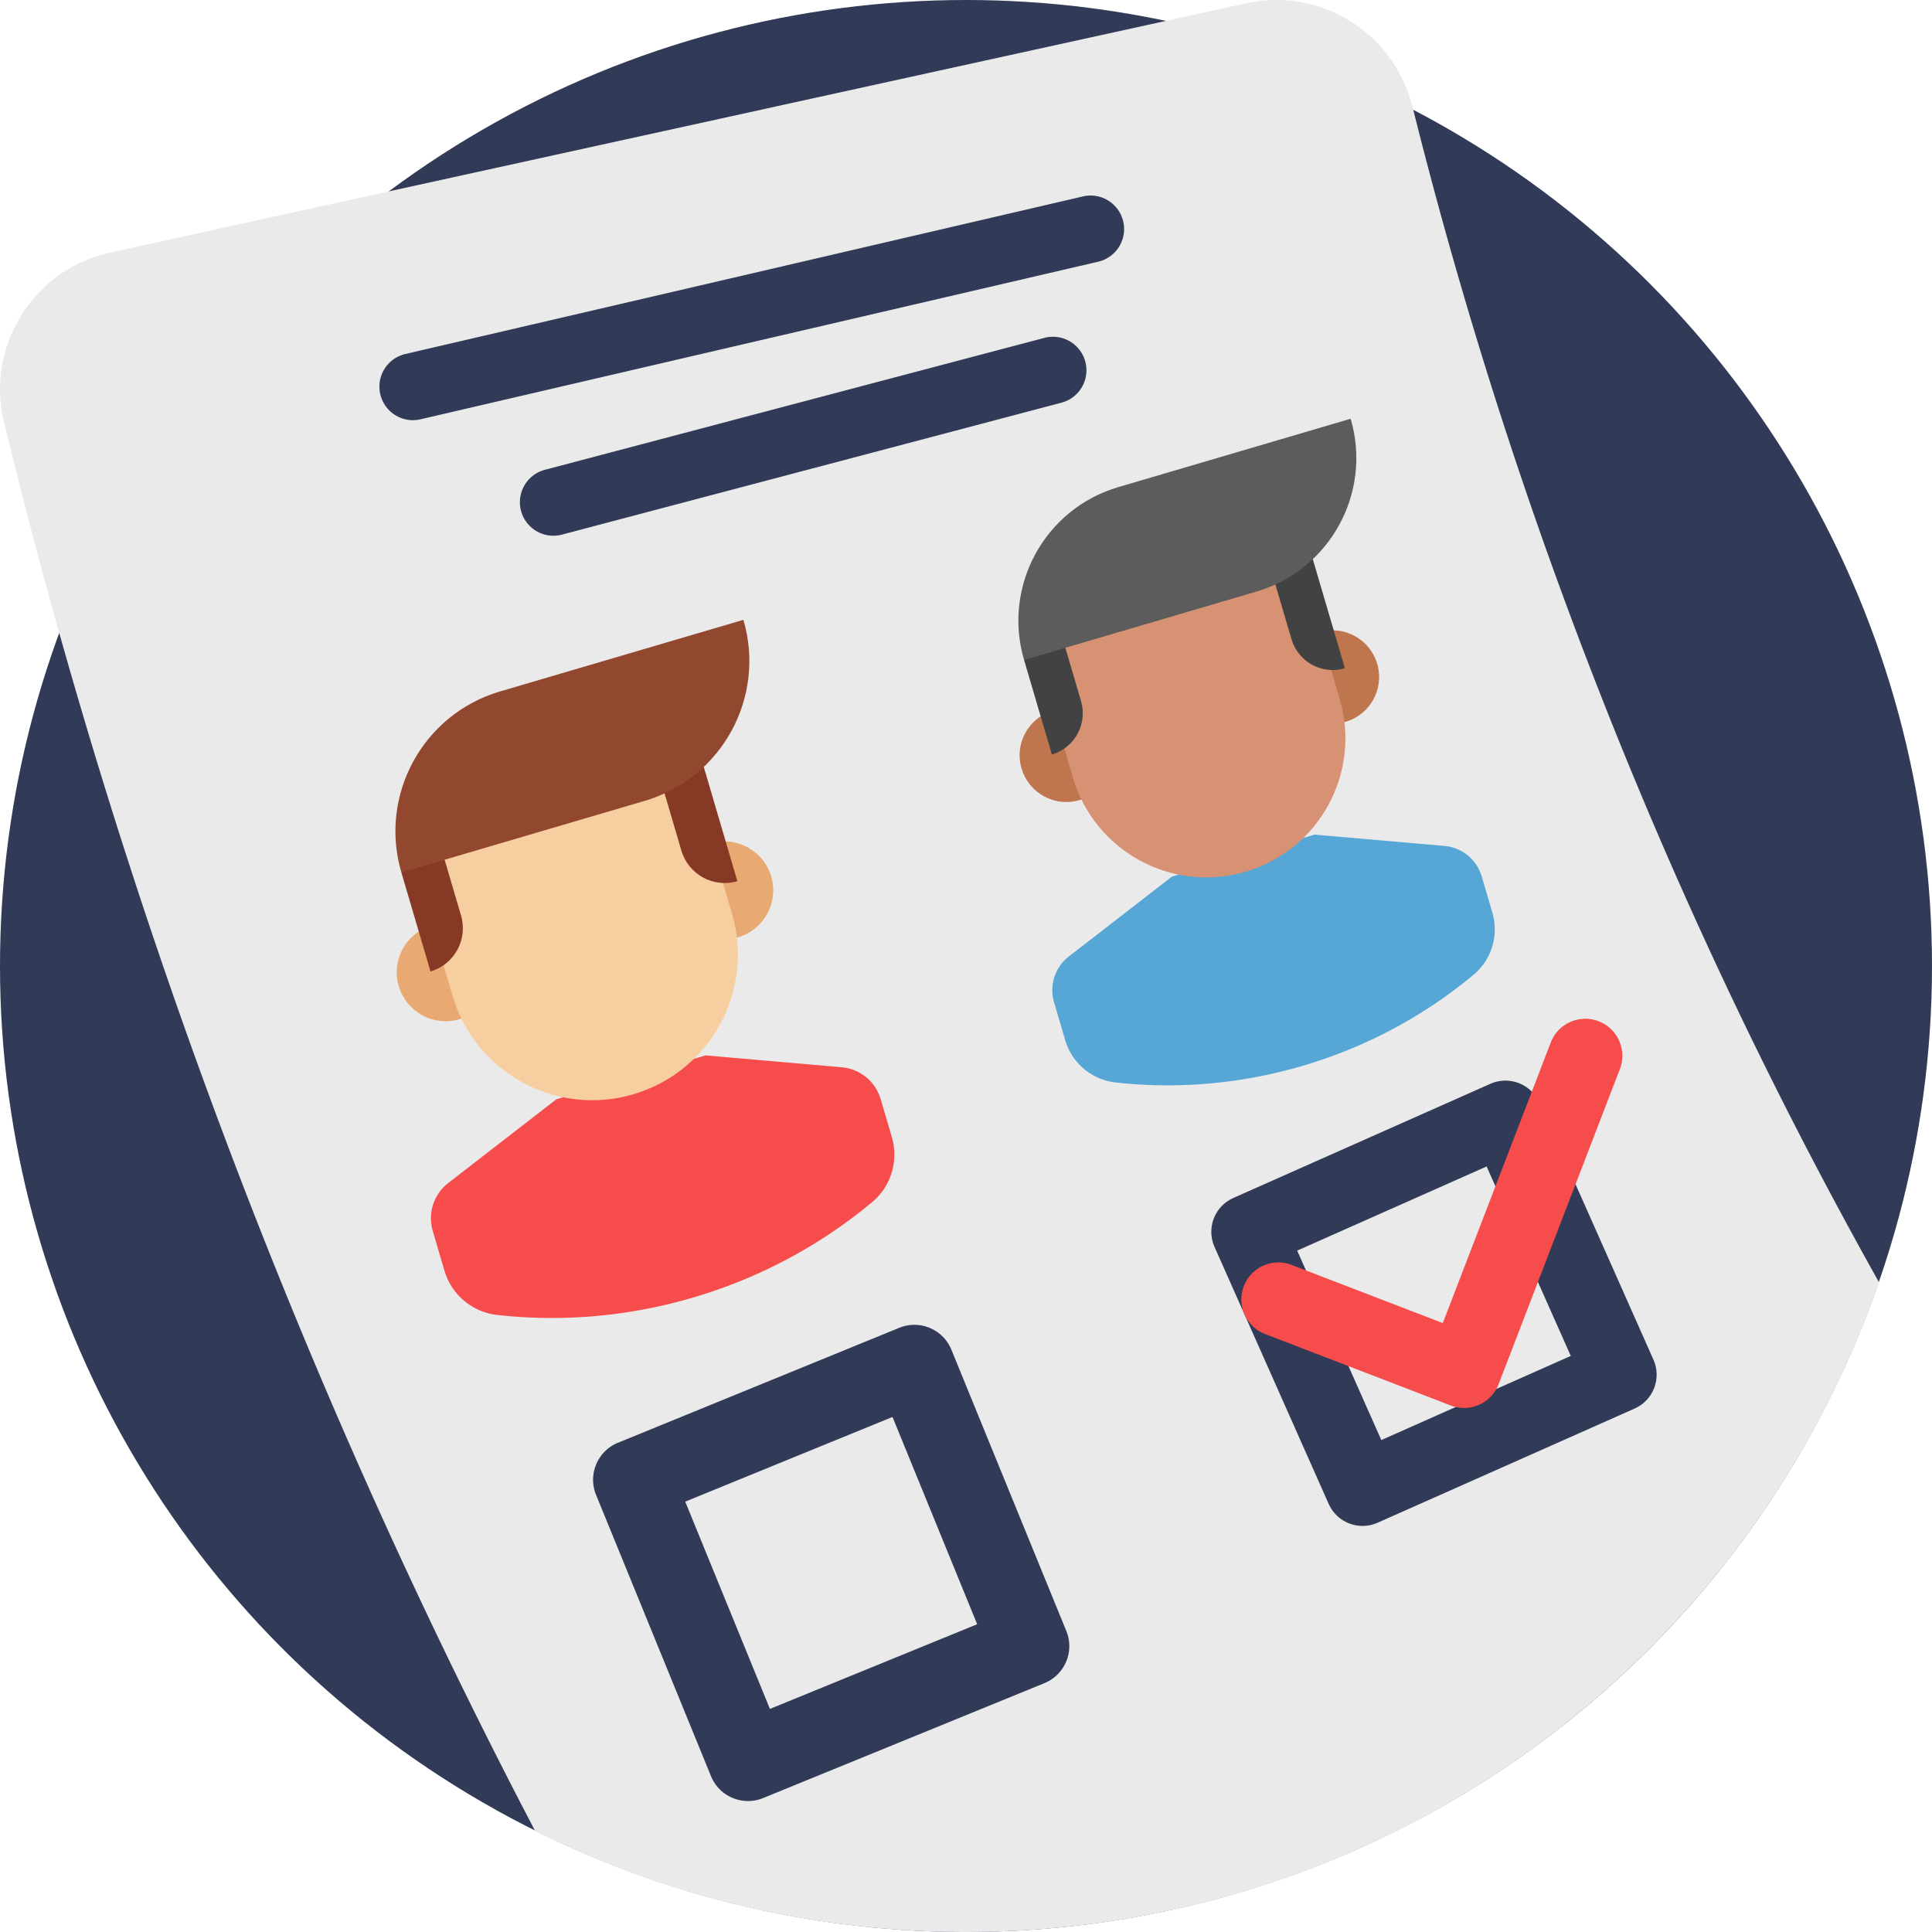 <svg viewBox="0 0 511.997 511.997" xmlns="http://www.w3.org/2000/svg"><g><circle cx="255.998" cy="255.998" fill="#313b57" r="255.998"></circle><path d="M497.96 339.83c-34.711 100.215-129.932 172.166-241.955 172.166-41.043 0-79.83-9.655-114.217-26.822A1645.132 1645.132 0 0 1 15.671 167.622 1632.864 1632.864 0 0 1 1.063 111.95c-4.932-20.229 7.784-40.563 28.128-45.024 24.607-5.392 49.204-10.794 73.811-16.196 68.701-15.067 137.393-30.145 206.094-45.212 7.074-1.546 14.137-3.103 21.211-4.65.042-.01.073-.021.115-.021 11.41-2.466 22.737.596 31.18 7.45 6.081 4.911 10.668 11.786 12.706 19.957.063.251.125.512.199.763a1259.391 1259.391 0 0 0 38.765 126.359A1261.363 1261.363 0 0 0 497.96 339.83z" fill="#eaeaea"></path><circle cx="118.104" cy="257.67" fill="#e8aa72" r="12.963"></circle><circle cx="191.947" cy="235.946" fill="#e8aa72" r="12.963"></circle><path d="m233.381 291.273 2.953 10.035c1.844 6.268-.167 13.062-5.185 17.247a130.913 130.913 0 0 1-9.514 7.226c-11.31 7.812-24.035 13.981-37.94 18.071-14.595 4.294-29.344 5.96-43.73 5.275a132.75 132.75 0 0 1-8.103-.637c-6.632-.728-12.192-5.335-14.075-11.735l-3.106-10.558a11.821 11.821 0 0 1 4.098-12.677l28.636-22.186 39.567-11.641 36.088 3.143a11.82 11.82 0 0 1 10.311 8.437z" fill="#f64c4c"></path><path d="M167.844 289.994c-20.448 6.016-41.902-5.683-47.918-26.131l-13.984-47.528 74.049-21.787 13.984 47.528c6.017 20.448-5.682 41.902-26.131 47.918z" fill="#f6ce9f"></path><path d="m116.129 222.068-9.762 9.14 7.722 26.242c6.329-1.862 9.95-8.502 8.087-14.831l-6.047-20.551zM168.595 184.697l11.459-3.372 15.358 52.197c-6.329 1.862-12.969-1.759-14.831-8.087l-11.986-40.738z" fill="#863924"></path><path d="m170.845 212.236-64.479 18.971c-6.024-20.473 5.689-41.951 26.162-47.975l64.479-18.971c6.024 20.472-5.689 41.952-26.162 47.975z" fill="#92482f"></path><circle cx="282.591" cy="200.159" fill="#bf764e" r="12.378"></circle><circle cx="353.1" cy="179.418" fill="#bf764e" r="12.378"></circle><path d="m392.664 232.244 2.819 9.582c1.761 5.985-.159 12.472-4.951 16.467a124.91 124.91 0 0 1-9.084 6.899c-10.799 7.458-22.949 13.348-36.225 17.255-13.936 4.1-28.018 5.691-41.754 5.036a124.961 124.961 0 0 1-7.737-.609c-6.332-.695-11.641-5.094-13.438-11.205l-2.966-10.081a11.286 11.286 0 0 1 3.913-12.104l27.343-21.184 37.779-11.116 34.458 3.001a11.298 11.298 0 0 1 9.843 8.059z" fill="#56a6d6"></path><path d="M330.088 231.023c-19.525 5.745-40.009-5.426-45.754-24.951l-13.352-45.381 70.704-20.803 13.352 45.381c5.745 19.525-5.426 40.01-24.95 45.754z" fill="#d69272"></path><path d="m280.709 166.167-9.321 8.727 7.373 25.057c6.043-1.778 9.5-8.118 7.723-14.161l-5.775-19.623zM330.804 130.484l10.942-3.219 14.664 49.839c-6.043 1.778-12.383-1.679-14.161-7.723l-11.445-38.897z" fill="#424242"></path><path d="m332.954 156.778-61.566 18.114c-5.751-19.548 5.432-40.056 24.98-45.807l61.566-18.114c5.751 19.547-5.433 40.056-24.98 45.807z" fill="#5c5c5c"></path><path d="m433.197 373.277-68.135 30.265c-4.952 2.199-10.748-.031-12.947-4.983l-30.265-68.135c-2.199-4.952.031-10.748 4.983-12.947l68.135-30.265c4.952-2.199 10.748.031 12.947 4.983l30.265 68.135c2.199 4.951-.031 10.747-4.983 12.947zm-67.135 8.352 50.205-22.301-22.301-50.205-50.205 22.301 22.301 50.205z" fill="#313b57"></path><path d="M391.962 372.273a9.771 9.771 0 0 1-7.504.19l-49.2-18.934c-5.057-1.946-7.579-7.622-5.632-12.679 1.943-5.055 7.624-7.579 12.678-5.631l40.045 15.411 28.616-74.356c1.943-5.055 7.624-7.579 12.678-5.631 5.057 1.946 7.579 7.622 5.632 12.679l-32.14 83.511a9.784 9.784 0 0 1-5.173 5.44z" fill="#f64c4c"></path><path d="m276.783 446.047-74.547 30.456c-5.418 2.213-11.602-.385-13.817-5.801l-30.456-74.547c-2.213-5.418.383-11.602 5.801-13.817l74.547-30.456c5.418-2.213 11.602.383 13.817 5.801l30.456 74.547c2.215 5.418-.383 11.603-5.801 13.817zm-72.751 6.831 54.929-22.441-22.441-54.929-54.929 22.441 22.441 54.929zM109.421 111.351a8.885 8.885 0 0 1-8.643-6.872c-1.111-4.777 1.862-9.551 6.639-10.663L287.138 52.02a8.883 8.883 0 0 1 4.024 17.302l-179.721 41.796a8.88 8.88 0 0 1-2.02.233zM146.665 141.972a8.881 8.881 0 0 1-2.264-17.47L276.767 89.54a8.881 8.881 0 1 1 4.537 17.173l-132.365 34.962a8.89 8.89 0 0 1-2.274.297z" fill="#313b57"></path></g></svg>